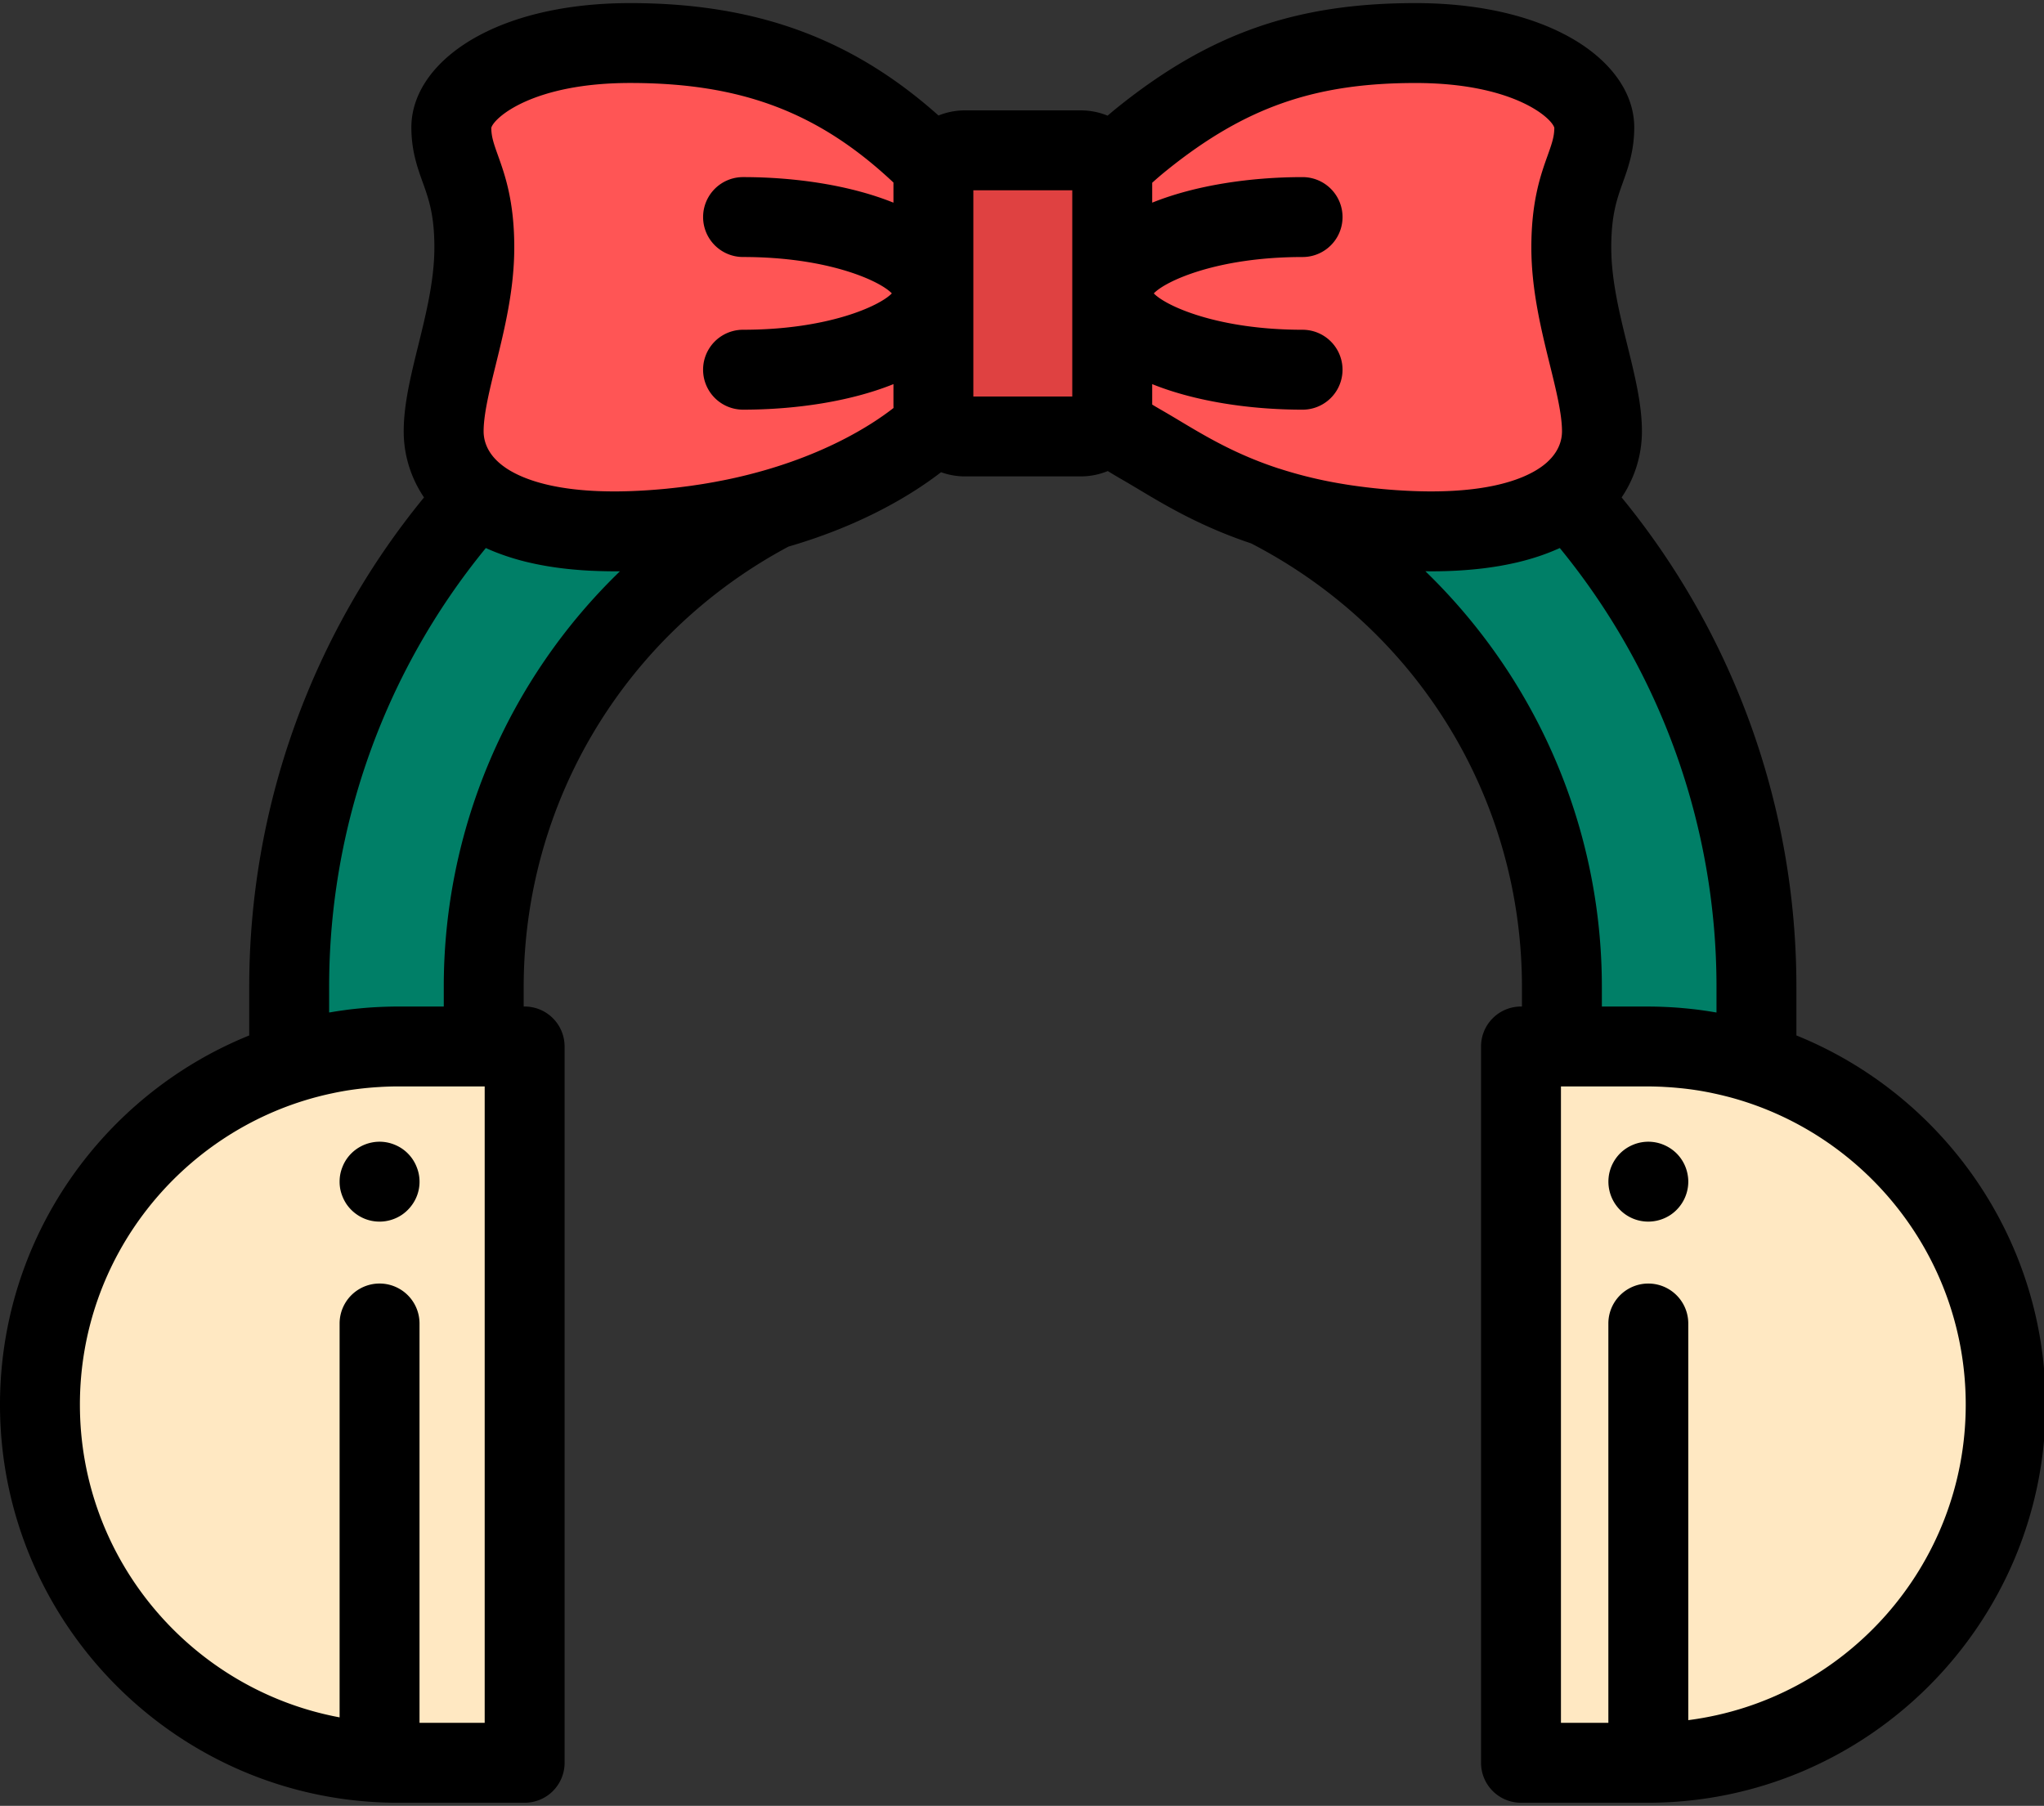 <?xml version="1.0" standalone="no"?><!DOCTYPE svg PUBLIC "-//W3C//DTD SVG 1.1//EN" "http://www.w3.org/Graphics/SVG/1.1/DTD/svg11.dtd"><svg t="1576574184034" class="icon" viewBox="0 0 1159 1024" version="1.1" xmlns="http://www.w3.org/2000/svg" p-id="4133" xmlns:xlink="http://www.w3.org/1999/xlink" width="226.367" height="200"><rect x="0" y="0" width="1159" height="1024" fill="#333333" stroke="none"/><defs><style type="text/css"></style></defs><path d="M934.178 999.596h-71.734V593.403h71.734c112.169 0 203.096 90.928 203.096 203.096 0 112.169-90.928 203.096-203.096 203.096zM225.751 593.403h71.734v406.193h-71.734c-112.169 0-203.096-90.928-203.096-203.096 0-112.169 90.928-203.096 203.096-203.096z" fill="#FFE8C2" p-id="4134"></path><path d="M934.649 692.713a22.519 22.519 0 0 1-16.04-6.633 22.773 22.773 0 0 1-4.893-24.676 23.199 23.199 0 0 1 4.893-7.358 22.655 22.655 0 0 1 7.358-4.893 22.419 22.419 0 0 1 17.336 0 22.872 22.872 0 0 1 7.367 4.893 22.51 22.51 0 0 1 6.18 11.599c0.29 1.45 0.453 2.945 0.453 4.413a22.773 22.773 0 0 1-10.086 18.849 22.881 22.881 0 0 1-12.569 3.806zM215.221 692.713a22.274 22.274 0 0 1-8.672-1.722 22.9 22.9 0 0 1-10.177-8.355 24.069 24.069 0 0 1-3.38-8.138 22.519 22.519 0 0 1-0.426-4.44c0-1.468 0.136-2.963 0.426-4.413 0.299-1.45 0.752-2.882 1.314-4.241a22.265 22.265 0 0 1 4.893-7.358 22.9 22.9 0 0 1 11.599-6.189 22.311 22.311 0 0 1 13.076 1.296 22.283 22.283 0 0 1 7.358 4.893 22.356 22.356 0 0 1 4.893 7.367 22.32 22.32 0 0 1-2.084 21.232 23.144 23.144 0 0 1-6.253 6.271 22.854 22.854 0 0 1-12.569 3.806z" fill="#000000" p-id="4135"></path><path d="M612.832 85.246h-65.726a17.834 17.834 0 0 0-17.843 17.834v126.568c0 9.85 7.984 17.843 17.834 17.843h65.735a17.834 17.834 0 0 0 17.834-17.843V103.08a17.834 17.834 0 0 0-17.834-17.834z" fill="#DF4141" p-id="4136"></path><path d="M529.263 229.648V103.08c0-3.353 0.942-6.47 2.546-9.153h-2.546C476.396 41.069 422.504 24.404 357.313 24.404c-65.192 0-101.403 26.089-101.403 47.811 0 21.731 13.049 28.971 13.049 68.082s-17.39 76.782-17.39 104.303c0 27.521 26.071 65.183 128.915 55.042 102.853-10.131 148.779-57.942 148.779-57.942h4.712a17.743 17.743 0 0 1-4.712-12.043zM890.971 140.288c0-39.102 13.031-46.343 13.031-68.082 0-21.721-36.212-47.793-101.385-47.793-58.45 0-104.031 13.375-154.923 54.263-5.872 4.712-11.563 9.787-17.027 15.269h-2.537c1.595 2.673 2.537 5.8 2.537 9.134v126.568c0 4.649-1.794 8.872-4.712 12.043h4.712s5.927 4.35 17.027 10.693c25.709 14.726 59.899 40.163 131.734 47.249 102.853 10.149 128.933-27.512 128.933-55.042 0-27.521-17.39-65.192-17.39-104.303z" fill="#FF5555" p-id="4137"></path><path d="M380.484 299.633c-57.978 5.718-91.544-3.752-109.813-18.042-66.315 73.692-106.686 171.207-106.686 278.156v43.235a202.969 202.969 0 0 1 61.766-9.578h48.536v-33.665c0-117.497 66.66-219.716 164.13-270.862a334.431 334.431 0 0 1-57.933 10.757zM889.249 281.591c-18.26 14.282-51.834 23.76-109.822 18.033-24.195-2.383-44.104-6.851-60.869-12.288 99.083 50.611 167.084 153.718 167.084 272.402v33.665h48.536c21.54 0 42.292 3.362 61.766 9.578v-43.244c0-106.94-40.371-204.456-106.686-278.147z" fill="#007F67" p-id="4138"></path><path d="M1018.599 587.142v-27.394a437.728 437.728 0 0 0-99.092-277.685 66.85 66.85 0 0 0 11.509-37.471c0-15.306-3.987-31.481-8.21-48.599-4.513-18.278-9.18-37.19-9.18-55.704 0-18.468 3.217-27.431 6.606-36.918 3.009-8.409 6.425-17.943 6.425-31.164 0-20.027-13.919-38.975-38.196-52.007C865.987 8.138 836.3 1.758 802.617 1.758c-67.72 0-116.718 17.172-169.087 59.247-1.858 1.486-3.679 3.027-5.482 4.576a40.253 40.253 0 0 0-15.215-2.99h-65.726c-5.292 0-10.331 1.051-14.961 2.9C482.911 21.549 428.249 1.758 357.313 1.758c-33.692 0-63.388 6.38-85.862 18.45-24.277 13.031-38.196 31.989-38.196 52.016 0 13.212 3.416 22.745 6.434 31.155 3.398 9.488 6.615 18.45 6.615 36.927 0 18.514-4.667 37.426-9.18 55.704-4.223 17.118-8.21 33.285-8.21 48.59 0 13.439 4.014 26.307 11.509 37.471A437.737 437.737 0 0 0 141.321 559.756v27.403C58.549 620.644 0 701.848 0 796.5c0 124.484 101.267 225.751 225.751 225.751h71.734a22.655 22.655 0 0 0 22.655-22.655V593.403a22.655 22.655 0 0 0-22.655-22.655h-0.544v-11.001c0-104.81 57.489-200.314 150.156-249.802 43.461-12.641 71.816-30.82 86.496-42.174 4.232 1.504 8.763 2.365 13.502 2.365h65.735c5.419 0 10.575-1.087 15.306-3.027 2.401 1.486 5.138 3.126 8.301 4.939 3 1.722 6.117 3.589 9.406 5.555 15.215 9.116 35.16 21.042 63.606 30.539 94.734 48.953 153.537 145.227 153.537 251.596v11.01h-0.544a22.655 22.655 0 0 0-22.655 22.655v406.193a22.655 22.655 0 0 0 22.655 22.655h71.734c124.484 0 225.751-101.276 225.751-225.751 0-94.643-58.549-175.856-141.33-209.358z m-410.597-362.306h-56.084V107.901h56.093v116.935z m-333.172 752.105H237.876v-226.458a22.655 22.655 0 0 0-45.31 0v223.35C108.87 958.201 45.31 884.654 45.31 796.482c0-83.723 57.326-154.289 134.778-174.569l1.341-0.344c2.356-0.598 4.712-1.142 7.105-1.64 0.435-0.091 0.87-0.199 1.305-0.281 2.782-0.571 5.6-1.078 8.428-1.513l0.236-0.027c2.61-0.399 5.256-0.725 7.902-1.006 0.788-0.091 1.577-0.154 2.374-0.236 2.039-0.19 4.087-0.344 6.153-0.462 0.816-0.054 1.631-0.109 2.447-0.145a183.051 183.051 0 0 1 8.373-0.208H274.831v360.883z m-23.199-417.194v11.001h-25.881c-2.99 0-5.972 0.082-8.935 0.19l-1.504 0.063c-2.845 0.127-5.682 0.308-8.5 0.544l-1.649 0.154c-2.864 0.254-5.718 0.562-8.554 0.924l-1.024 0.145c-2.691 0.362-5.383 0.77-8.047 1.232-0.299 0.045-0.607 0.082-0.906 0.136v-14.399A392.482 392.482 0 0 1 275.483 310.761a116.183 116.183 0 0 0 8.31 3.398c3.643 1.341 7.449 2.546 11.427 3.625l0.707 0.181c1.359 0.362 2.719 0.707 4.114 1.024l0.335 0.072c4.341 1.006 8.872 1.858 13.575 2.546l0.598 0.091c4.576 0.662 9.325 1.178 14.236 1.541l1.115 0.091c1.541 0.109 3.09 0.208 4.667 0.29l1.223 0.045c2.519 0.118 5.075 0.199 7.685 0.245l3.217 0.045 1.541 0.018 1.667-0.018h1.631a327.318 327.318 0 0 0-99.899 235.792z m164.592-288.668a246.884 246.884 0 0 1-7.911 1.631c-1.187 0.236-2.392 0.462-3.598 0.68l-3.271 0.58-3.036 0.507c-1.341 0.217-2.691 0.417-4.033 0.607-0.843 0.127-1.667 0.263-2.519 0.381-1.595 0.217-3.199 0.426-4.803 0.625l-1.93 0.245c-2.148 0.254-4.313 0.489-6.479 0.707l-0.381 0.045a343.982 343.982 0 0 1-9.461 0.797l-1.305 0.091c-48.028 3.262-70.774-5.854-80.887-12.777l-0.063-0.054a39.329 39.329 0 0 1-3.915-3.081c-6.951-6.289-8.409-12.977-8.409-17.48 0-9.796 3.353-23.371 6.887-37.743 4.921-19.936 10.494-42.537 10.494-66.551 0-26.343-5.347-41.286-9.261-52.197-2.501-7.005-3.734-10.648-3.77-15.623 1.595-5.8 23.706-25.419 78.748-25.419 62.808 0 106.732 16.466 149.287 56.456v11.418c-24.295-9.805-55.323-14.499-85.273-14.499a22.655 22.655 0 0 0 0 45.31c48.255 0 77.625 13.557 84.358 20.625-6.742 7.068-36.103 20.625-84.367 20.625a22.655 22.655 0 0 0 0 45.31c29.959 0 60.987-4.685 85.282-14.481v11.835c0 0.562 0.018 1.133 0.036 1.695-12.016 9.406-41.504 28.88-90.42 39.737z m242.733-38.35c-2.084-1.187-3.969-2.311-5.637-3.317v-11.599c24.295 9.796 55.323 14.49 85.273 14.49a22.655 22.655 0 0 0 0-45.31c-48.255 0-77.625-13.557-84.358-20.625 6.733-7.068 36.103-20.625 84.367-20.625a22.655 22.655 0 0 0 0-45.31c-29.959 0-60.987 4.694-85.282 14.49v-11.282c2.773-2.51 5.627-4.957 8.564-7.304 44.132-35.459 83.587-49.27 140.732-49.27 55.024 0 77.135 19.601 78.73 25.401-0.045 4.984-1.269 8.636-3.77 15.632-3.906 10.911-9.261 25.854-9.261 52.197 0 24.014 5.582 46.606 10.494 66.551 3.543 14.363 6.887 27.938 6.887 37.743 0 4.495-1.45 11.173-8.4 17.471a35.124 35.124 0 0 1-3.86 3.036l-0.127 0.091c-10.122 6.941-32.886 16.04-80.932 12.786l-0.68-0.045a329.275 329.275 0 0 1-24.458-2.601l-0.788-0.109c-2.265-0.335-4.486-0.698-6.697-1.078l-0.816-0.136a244.89 244.89 0 0 1-33.384-8.219c-0.199-0.063-0.39-0.1-0.58-0.163-24.105-7.884-41.078-18.042-55.849-26.887-3.561-2.13-6.932-4.15-10.168-5.999z m199.508 153.256a330.39 330.39 0 0 0-50.203-62.038h1.831l1.586 0.027 1.251-0.018a255.773 255.773 0 0 0 12.922-0.362 214.968 214.968 0 0 0 6.461-0.444 203.667 203.667 0 0 0 8.5-0.843c1.169-0.127 2.311-0.29 3.453-0.453a192.394 192.394 0 0 0 5.917-0.906c0.662-0.109 1.314-0.236 1.976-0.362 2.12-0.381 4.196-0.807 6.235-1.26l1.84-0.408c1.142-0.272 2.284-0.562 3.407-0.852l1.686-0.453c2.32-0.634 4.585-1.314 6.796-2.048l0.616-0.199a124.493 124.493 0 0 0 7.848-2.936c0.263-0.1 0.517-0.217 0.77-0.326 1.042-0.444 2.084-0.879 3.09-1.341a392.473 392.473 0 0 1 88.852 248.986v14.39l-0.906-0.136a224.374 224.374 0 0 0-8.047-1.232l-1.024-0.145c-2.836-0.362-5.691-0.662-8.554-0.924l-1.649-0.154a224.048 224.048 0 0 0-8.5-0.544l-1.504-0.063a229.014 229.014 0 0 0-8.935-0.181h-25.881v-11.01a327.046 327.046 0 0 0-49.841-173.763z m98.83 589.425v-224.918a22.655 22.655 0 0 0-45.31 0v226.449h-26.887V616.058H934.178c2.809 0 5.6 0.091 8.373 0.208l2.447 0.145c2.057 0.118 4.114 0.272 6.153 0.471l2.374 0.227c2.655 0.281 5.292 0.607 7.902 1.006l0.236 0.036c2.827 0.426 5.637 0.942 8.428 1.504l1.305 0.281c2.383 0.507 4.758 1.051 7.105 1.649l1.341 0.335C1057.294 642.202 1114.619 712.776 1114.619 796.5c0 91.662-68.717 167.519-157.324 178.91z" fill="#000000" p-id="4139"></path></svg>